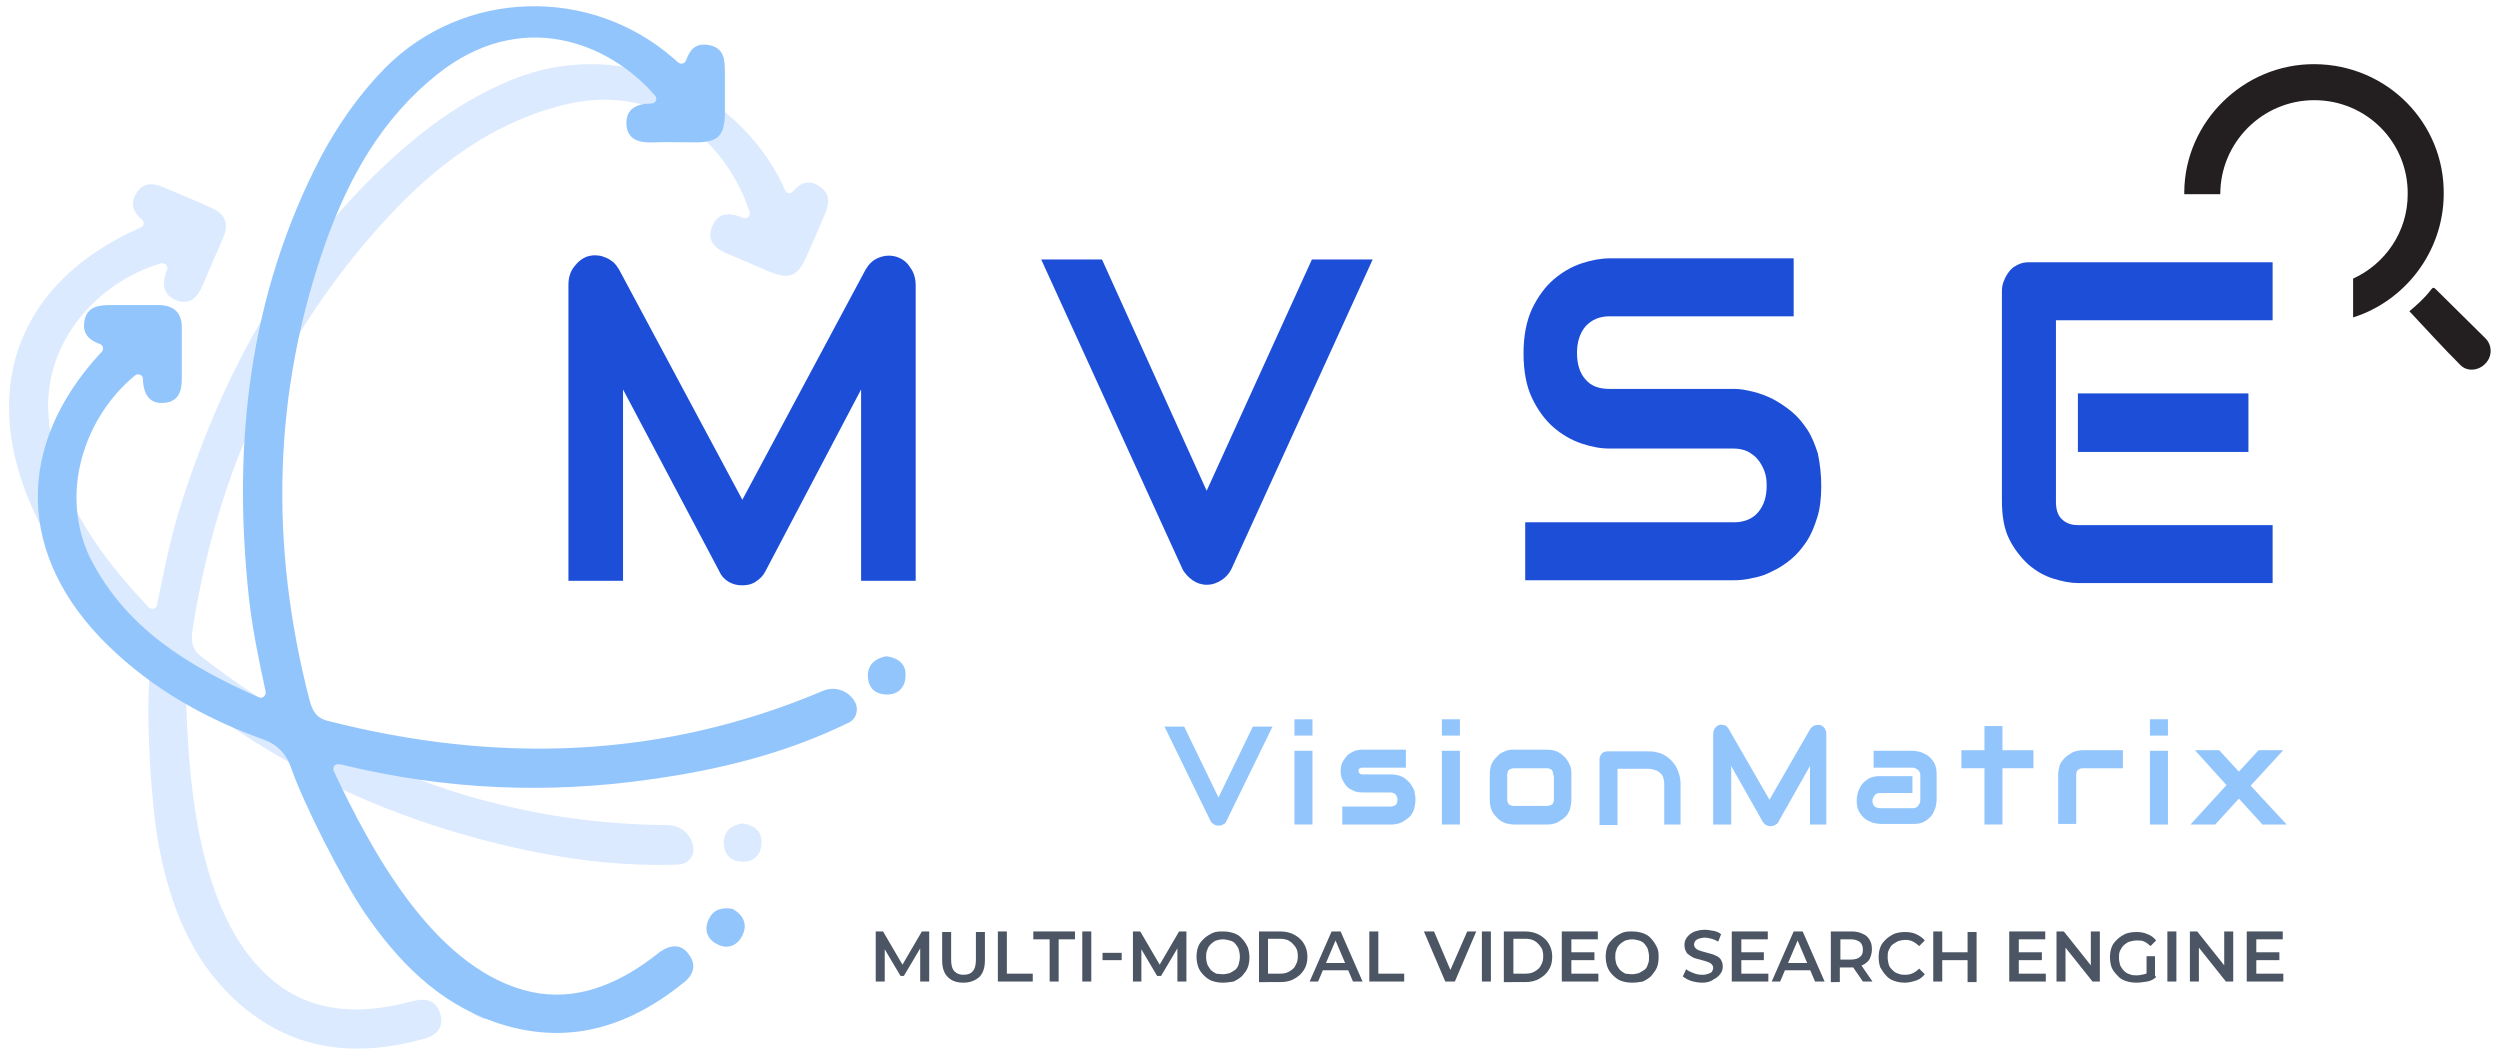 <?xml version="1.0" encoding="utf-8"?>
<!-- Generator: Adobe Illustrator 24.0.1, SVG Export Plug-In . SVG Version: 6.00 Build 0)  -->
<svg version="1.1" id="Layer_1" xmlns="http://www.w3.org/2000/svg" xmlns:xlink="http://www.w3.org/1999/xlink" x="0px" y="0px"
	 viewBox="0 0 444.2 187.1" style="enable-background:new 0 0 444.2 187.1;" xml:space="preserve">
<style type="text/css">
	.st0{fill:#93C5FD;}
	.st1{fill:#231F20;}
	.st2{fill:#1D4ED8;}
	.st3{fill:#DBEAFE;}
	.st4{fill:#4B5563;}
</style>
<g>
	<g>
		<path class="st0" d="M226.1,129.1l-8.2,16.8c-0.1,0.3-0.3,0.5-0.6,0.6c-0.3,0.2-0.5,0.2-0.8,0.2c-0.3,0-0.6-0.1-0.8-0.2
			c-0.3-0.2-0.5-0.4-0.6-0.6l-8.2-16.8h3.5l6.1,12.6l6.1-12.6H226.1z"/>
		<path class="st0" d="M233.2,130.7h-3.2v-2.9h3.2V130.7z M233.2,146.5h-3.2v-13.1h3.2V146.5z"/>
		<path class="st0" d="M251.5,142.1c0,0.5-0.1,1-0.2,1.5c-0.1,0.4-0.3,0.8-0.5,1.1c-0.2,0.3-0.5,0.6-0.8,0.8
			c-0.3,0.2-0.6,0.4-0.9,0.6c-0.3,0.1-0.7,0.3-1,0.3c-0.3,0.1-0.7,0.1-1,0.1h-8.6v-3.2h8.5c0.4,0,0.8-0.1,1-0.3
			c0.2-0.2,0.3-0.5,0.3-0.9c0-0.8-0.5-1.3-1.3-1.3h-4.9c-0.7,0-1.3-0.1-1.8-0.4c-0.5-0.2-0.9-0.5-1.2-0.9c-0.3-0.4-0.5-0.8-0.7-1.2
			c-0.1-0.4-0.2-0.8-0.2-1.2c0-0.7,0.1-1.3,0.4-1.8c0.3-0.5,0.6-0.9,0.9-1.2c0.4-0.3,0.8-0.5,1.2-0.7c0.4-0.1,0.9-0.2,1.3-0.2h7.8
			v3.2h-7.7c-0.2,0-0.3,0-0.4,0.1c-0.1,0-0.2,0.1-0.2,0.1c0,0.1-0.1,0.1-0.1,0.2c0,0.1,0,0.1,0,0.2c0,0.1,0,0.2,0.1,0.3
			c0,0.1,0.1,0.1,0.2,0.2c0.1,0,0.1,0.1,0.2,0.1c0.1,0,0.2,0,0.2,0h4.9c0.8,0,1.5,0.1,2.1,0.4c0.6,0.3,1,0.7,1.4,1.1
			c0.3,0.4,0.6,0.9,0.8,1.4C251.4,141.1,251.5,141.6,251.5,142.1z"/>
		<path class="st0" d="M259.4,130.7h-3.2v-2.9h3.2V130.7z M259.4,146.5h-3.2v-13.1h3.2V146.5z"/>
		<path class="st0" d="M279.2,142.1c0,0.5-0.1,1-0.2,1.5c-0.1,0.4-0.3,0.8-0.5,1.1c-0.2,0.3-0.5,0.6-0.8,0.8
			c-0.3,0.2-0.6,0.4-0.9,0.6c-0.3,0.1-0.7,0.3-1,0.3c-0.3,0.1-0.7,0.1-1,0.1H269c-0.4,0-0.9-0.1-1.4-0.2c-0.5-0.2-1-0.4-1.4-0.8
			c-0.4-0.4-0.8-0.8-1.1-1.4c-0.3-0.6-0.4-1.3-0.4-2.1v-4.3c0-0.8,0.1-1.5,0.4-2.1c0.3-0.6,0.7-1,1.1-1.4c0.4-0.4,0.9-0.6,1.4-0.8
			c0.5-0.2,1-0.2,1.4-0.2h5.7c0.8,0,1.5,0.1,2.1,0.4c0.6,0.3,1,0.7,1.4,1.1c0.3,0.4,0.6,0.9,0.8,1.4c0.2,0.5,0.2,1,0.2,1.4V142.1z
			 M276,137.8c0-0.4-0.1-0.8-0.3-1c-0.2-0.2-0.5-0.3-0.9-0.3h-5.7c-0.4,0-0.7,0.1-1,0.3c-0.2,0.2-0.3,0.5-0.3,0.9v4.3
			c0,0.4,0.1,0.7,0.3,0.9c0.2,0.2,0.5,0.3,1,0.3h5.7c0.4,0,0.7-0.1,1-0.3c0.2-0.2,0.3-0.5,0.3-0.9V137.8z"/>
		<path class="st0" d="M298.9,146.5h-3.2v-7.3c0-0.4-0.1-0.8-0.2-1.1c-0.1-0.3-0.3-0.6-0.6-0.8c-0.2-0.2-0.5-0.4-0.9-0.5
			c-0.3-0.1-0.7-0.2-1.1-0.2h-5.5v10h-3.2v-11.6c0-0.2,0-0.4,0.1-0.6c0.1-0.2,0.2-0.4,0.3-0.5c0.1-0.1,0.3-0.3,0.5-0.3
			c0.2-0.1,0.4-0.1,0.6-0.1h7.1c0.4,0,0.8,0,1.3,0.1c0.4,0.1,0.9,0.2,1.3,0.4c0.4,0.2,0.8,0.4,1.2,0.8c0.4,0.3,0.7,0.7,1,1.1
			c0.3,0.4,0.5,0.9,0.7,1.5c0.2,0.6,0.3,1.2,0.3,1.9V146.5z"/>
		<path class="st0" d="M324.8,146.5h-3.2v-10.4L316,146c-0.1,0.3-0.3,0.4-0.6,0.6c-0.2,0.1-0.5,0.2-0.8,0.2c-0.3,0-0.5-0.1-0.8-0.2
			c-0.2-0.1-0.4-0.3-0.6-0.6l-5.6-9.9v10.4h-3.2v-16.1c0-0.4,0.1-0.7,0.3-1c0.2-0.3,0.5-0.5,0.8-0.6c0.2,0,0.3-0.1,0.5,0
			c0.2,0,0.3,0,0.5,0.1c0.2,0.1,0.3,0.1,0.4,0.3c0.1,0.1,0.2,0.2,0.3,0.4l7.2,12.5l7.2-12.5c0.2-0.3,0.4-0.5,0.8-0.7
			c0.3-0.1,0.7-0.1,1-0.1c0.3,0.1,0.6,0.3,0.8,0.6c0.2,0.3,0.3,0.6,0.3,1V146.5z"/>
		<path class="st0" d="M344.1,142.1c0,0.4-0.1,0.9-0.2,1.4c-0.2,0.5-0.4,1-0.7,1.4c-0.3,0.4-0.8,0.8-1.3,1.1c-0.6,0.3-1.2,0.4-2,0.4
			h-5.7c-0.4,0-0.9-0.1-1.4-0.2c-0.5-0.2-1-0.4-1.4-0.7c-0.4-0.3-0.8-0.8-1.1-1.3c-0.3-0.6-0.4-1.2-0.4-2c0-0.4,0.1-0.9,0.2-1.4
			c0.2-0.5,0.4-1,0.7-1.4c0.3-0.4,0.8-0.8,1.3-1.1c0.6-0.3,1.2-0.4,2-0.4h5.7v3h-5.7c-0.4,0-0.8,0.1-1,0.4c-0.2,0.3-0.4,0.6-0.4,1
			c0,0.4,0.1,0.7,0.4,1c0.3,0.2,0.6,0.3,1,0.3h5.7c0.4,0,0.8-0.1,1-0.4c0.2-0.3,0.4-0.6,0.4-1v-4.4c0-0.4-0.1-0.7-0.4-1
			c-0.3-0.2-0.6-0.4-1-0.4h-6.9v-3h6.9c0.4,0,0.9,0.1,1.4,0.2c0.5,0.2,1,0.4,1.4,0.7c0.4,0.3,0.8,0.8,1.1,1.3c0.3,0.6,0.4,1.2,0.4,2
			V142.1z"/>
		<path class="st0" d="M361.3,136.5h-5.5v10h-3.2v-10h-4.1v-3.2h4.1v-4.3h3.2v4.3h5.5V136.5z"/>
		<path class="st0" d="M377.3,136.5h-7.1c-0.4,0-0.8,0.1-1,0.3c-0.2,0.2-0.3,0.5-0.3,0.9v8.7h-3.2v-8.7c0-0.5,0.1-1,0.2-1.5
			c0.1-0.4,0.3-0.8,0.6-1.1c0.2-0.3,0.5-0.6,0.8-0.8c0.3-0.2,0.6-0.4,0.9-0.6c0.3-0.1,0.7-0.3,1-0.3c0.3-0.1,0.7-0.1,0.9-0.1h7.1
			V136.5z"/>
		<path class="st0" d="M385.1,130.7H382v-2.9h3.2V130.7z M385.1,146.5H382v-13.1h3.2V146.5z"/>
		<path class="st0" d="M405.6,133.4l-5.7,6.2l6.4,6.9H402l-4.2-4.6l-4.2,4.6h-4.4l6.4-7l-5.6-6.2h4.3l3.5,3.8l3.5-3.8H405.6z"/>
	</g>
	<g>
		<g>
			<g>
				<path class="st1" d="M428.1,55.3c1.2-1,2.7-2.3,3.9-3.9c0.3-0.4,0.5-0.3,0.8,0c2.9,2.9,5.9,5.8,8.8,8.7c1.3,1.3,1.2,3.3,0,4.5
					c-1.2,1.3-3.3,1.5-4.5,0.2C434.1,61.8,431.1,58.5,428.1,55.3z"/>
			</g>
			<g>
				<path class="st1" d="M411.3,11.4c-12.6-0.1-23.1,10.2-23.2,22.7c0,0.1,0,0.3,0,0.4h6.4c0-9.2,7.5-16.7,16.7-16.7
					c9.3,0,16.7,7.5,16.6,16.7c0,6.7-4,12.4-9.7,15v6.9c9.2-2.9,16-11.6,16.1-21.8C434.4,21.9,424.2,11.5,411.3,11.4z"/>
			</g>
		</g>
	</g>
	<g>
		<path class="st2" d="M162.7,103.2H153v-34l-17,32.3c-0.4,0.8-1,1.4-1.8,1.9s-1.6,0.6-2.4,0.6c-0.8,0-1.6-0.2-2.3-0.6
			c-0.7-0.4-1.3-1-1.7-1.9l-17.1-32.3v34H101V50.6c0-1.2,0.3-2.3,1-3.2c0.7-0.9,1.5-1.6,2.6-1.9c0.5-0.1,1-0.2,1.6-0.1
			c0.5,0,1,0.2,1.5,0.4c0.5,0.2,0.9,0.5,1.3,0.8c0.4,0.4,0.7,0.8,1,1.3l21.9,40.9l21.9-40.9c0.6-1,1.3-1.7,2.3-2.1
			c1-0.4,2-0.5,3.1-0.2c1,0.3,1.9,0.9,2.5,1.9c0.7,0.9,1,2,1,3.2V103.2z"/>
		<path class="st2" d="M243.9,46.1l-25.1,55c-0.4,0.8-1,1.5-1.8,2s-1.6,0.8-2.6,0.8c-0.9,0-1.8-0.3-2.5-0.8s-1.4-1.2-1.8-2l-25.1-55
			h10.8l18.6,41.1l18.7-41.1H243.9z"/>
		<path class="st2" d="M323.6,86.4c0,2-0.2,3.9-0.7,5.5c-0.5,1.6-1.1,3.1-1.9,4.3c-0.8,1.2-1.7,2.3-2.8,3.2
			c-1.1,0.9-2.2,1.6-3.3,2.1c-1.1,0.6-2.3,1-3.5,1.2c-1.2,0.3-2.3,0.4-3.3,0.4h-37.1V92.8h37.1c1.8,0,3.3-0.6,4.3-1.8
			c1-1.2,1.5-2.7,1.5-4.7c0-1-0.1-1.8-0.4-2.6c-0.3-0.8-0.7-1.5-1.2-2.1c-0.5-0.6-1.1-1-1.8-1.4c-0.7-0.3-1.5-0.5-2.4-0.5h-22.1
			c-1.6,0-3.2-0.3-5-0.9s-3.5-1.6-5-2.9c-1.5-1.3-2.8-3.1-3.8-5.2c-1-2.1-1.5-4.8-1.5-7.9c0-3.1,0.5-5.7,1.5-7.9
			c1-2.1,2.3-3.9,3.8-5.2c1.5-1.3,3.2-2.3,5-2.9c1.8-0.6,3.5-0.9,5-0.9h32.7v10.3h-32.7c-1.8,0-3.2,0.6-4.3,1.8
			c-1,1.2-1.5,2.8-1.5,4.7c0,2,0.5,3.6,1.5,4.7c1,1.2,2.4,1.7,4.3,1.7h22.1h0.1c1,0,2.1,0.2,3.3,0.5s2.3,0.7,3.5,1.3
			c1.1,0.6,2.2,1.3,3.3,2.2s2,2,2.8,3.2c0.8,1.2,1.4,2.7,1.9,4.3C323.4,82.5,323.6,84.4,323.6,86.4z"/>
		<path class="st2" d="M403.9,103.6h-34.7c-1.3,0-2.8-0.3-4.4-0.8c-1.6-0.5-3-1.3-4.4-2.5c-1.3-1.2-2.5-2.7-3.4-4.5
			c-0.9-1.8-1.3-4.1-1.3-6.8V51.8c0-0.7,0.1-1.4,0.4-2c0.2-0.6,0.6-1.2,1-1.7c0.4-0.5,0.9-0.8,1.5-1.1c0.6-0.3,1.2-0.4,1.9-0.4h43.3
			v10.3h-38.5v32.2c0,1.4,0.3,2.4,1,3.1c0.7,0.7,1.6,1.1,2.9,1.1h34.6V103.6z M399.5,80.3h-30.3V69.9h30.3V80.3z"/>
	</g>
	<g>
		<path class="st3" d="M73.7,177.8c-1.1,0.2-2.2,0.6-3.4,0.8c-7.8,1.6-15.3,0.9-21.6-4.2c-13-10.6-15.1-33.4-15.6-49.1
			c0-0.7,0.7-1.1,1.3-0.8c0.4,0.2,0.8,0.4,1.1,0.6c14.7,11,31,18.9,48.7,23.7c12.1,3.3,24.2,5.3,36.5,4.8c1.4-0.1,2.6-1.3,2.5-2.7v0
			c-0.1-2.4-2.1-4.3-4.6-4.3c0,0,0,0,0,0c-31.1-0.2-58.3-11.1-82.8-29.9c-1.7-1.3-1.9-2.8-1.6-4.7c4.3-28,15.6-52.8,34.9-73.6
			c8.3-8.9,17.9-16.2,30-19.5c18.2-5,30.2,6.7,34.1,18.8c0.2,0.7-0.5,1.3-1.2,1l0,0c-2.3-1-4.5-1-5.5,1.6c-1,2.6,0.7,4,3,4.9
			c2.5,1,4.9,2.1,7.3,3.1c3.5,1.4,4.9,0.8,6.5-2.7c1-2.2,1.9-4.4,2.9-6.7c0.9-2.1,1.8-4.2-0.6-5.8c-1.9-1.3-3.4-0.6-4.7,0.9
			c-0.4,0.5-1.2,0.4-1.4-0.2c-0.2-0.3-0.3-0.6-0.4-0.9C130.4,15,109.4,6.7,91.1,14.1c-6.1,2.5-11.6,5.9-16.7,10
			C52.9,41.7,39.9,64.7,31.8,90.8c-1.6,5.3-2.7,10.7-3.9,16.7c-0.1,0.7-1,0.9-1.5,0.4C16.9,97.8,9.5,87.3,8.6,73.5
			c-0.8-12.7,8.7-23.4,20-26.7c0.7-0.2,1.3,0.5,1.1,1.1c-0.1,0.2-0.1,0.3-0.2,0.5c-0.7,2.1-0.5,4,1.7,4.9c2.5,1,3.9-0.4,4.8-2.6
			c1.2-2.9,2.5-5.7,3.7-8.6c1-2.3,0.3-4.1-2-5.1c-2.6-1.2-5.3-2.3-7.9-3.4c-2-0.9-4-1.6-5.5,0.6c-1.3,2-0.6,3.5,0.9,4.8
			c0.5,0.4,0.4,1.2-0.2,1.4c-0.1,0.1-0.3,0.1-0.4,0.2C3.8,49.9-3.5,68.1,5.2,89c4.3,10.3,10.9,18.9,19,26.5c1.6,1.5,2.5,3.7,2.3,6
			c-0.5,7.1,0.4,22.2,1.8,29.2c2,10.2,5.6,19.7,13.5,27c9.9,9.1,21.4,10.3,33.8,6.8c2-0.6,3.2-2,2.7-4.1
			C77.7,177.9,75.9,177.3,73.7,177.8z"/>
		<path class="st3" d="M131.9,146.3c2.2,0.3,3.5,1.5,3.4,3.4c0,2.1-1.3,3.5-3.5,3.4c-2.2-0.1-3.3-1.5-3.2-3.7
			C128.8,147.4,130.2,146.6,131.9,146.3z"/>
		<path class="st3" d="M87.8,174.4c1.9,1.1,2.6,2.7,1.8,4.5c-0.8,1.9-2.6,2.8-4.5,1.8c-1.9-0.9-2.5-2.7-1.5-4.6
			C84.4,174.3,86.1,174,87.8,174.4z"/>
	</g>
	<g>
		<path class="st0" d="M157.5,116.6c2.2,0.3,3.5,1.5,3.4,3.4c0,2.1-1.3,3.5-3.5,3.4c-2.2-0.1-3.3-1.5-3.2-3.7
			C154.4,117.8,155.8,116.9,157.5,116.6z"/>
		<path class="st0" d="M130.2,161.5c1.9,1.1,2.6,2.7,1.8,4.5c-0.8,1.9-2.6,2.8-4.5,1.8c-1.9-0.9-2.5-2.7-1.5-4.6
			C126.9,161.4,128.6,161.2,130.2,161.5z"/>
		<path class="st0" d="M117.3,169.1c-0.9,0.7-1.8,1.4-2.8,2.1c-6.5,4.5-13.7,6.9-21.5,4.7c-16.2-4.6-27-24.7-33.7-38.9
			c-0.3-0.6,0.2-1.3,0.8-1.2c0.5,0,0.9,0.1,1.2,0.2c17.9,4.3,35.9,5.1,54.1,2.5c12.4-1.7,24.4-4.7,35.4-10.1
			c1.3-0.6,1.8-2.2,1.2-3.5l0,0c-1.1-2.2-3.7-3.1-5.9-2.1c0,0,0,0,0,0c-28.6,12.1-58,12.9-87.8,5.3c-2.1-0.5-2.8-1.8-3.3-3.7
			c-7.1-27.4-6.6-54.6,2.9-81.4c4.1-11.5,10-22,19.8-29.8c14.8-11.8,30.4-5.8,38.7,3.8c0.5,0.6,0.1,1.4-0.7,1.4l0,0
			c-2.5,0-4.5,0.9-4.4,3.6c0.1,2.8,2.2,3.4,4.7,3.3c2.6-0.1,5.3,0,7.9,0c3.7-0.1,4.8-1.2,4.9-5c0-2.4,0-4.8,0-7.2
			c0-2.3,0-4.6-2.9-5.1c-2.3-0.4-3.3,0.8-4,2.7c-0.2,0.6-0.9,0.8-1.4,0.4c-0.3-0.2-0.5-0.5-0.8-0.7c-14.9-13-37.4-12.3-51.3,1.7
			c-4.6,4.7-8.3,10-11.4,15.8c-12.8,24.6-15.7,50.9-12.8,78.1c0.6,5.5,1.7,10.9,3,16.9c0.1,0.7-0.6,1.3-1.2,1
			c-12.7-5.6-23.6-12.3-29.9-24.6C10.4,87.7,15,74.1,24,66.7c0.5-0.4,1.4-0.1,1.4,0.6c0,0.2,0,0.3,0,0.5c0.2,2.2,1.1,3.9,3.5,3.8
			c2.7-0.1,3.4-1.9,3.4-4.2c0-3.1,0-6.2,0-9.3c0-2.5-1.4-3.8-3.9-3.9c-2.9,0-5.8,0-8.6,0c-2.2,0-4.3,0.2-4.8,2.8
			c-0.4,2.3,0.8,3.4,2.7,4.1c0.6,0.2,0.8,0.9,0.4,1.4c-0.1,0.1-0.2,0.2-0.3,0.3C2.6,79.3,3,98.9,19.2,114.7
			c8,7.8,17.5,13.1,27.9,16.8c2.1,0.8,3.7,2.4,4.5,4.6c2.3,6.7,9.2,20.2,13.2,26.1c5.9,8.6,13,15.9,23.1,19.4
			c12.7,4.4,23.7,1,33.7-7.1c1.6-1.3,2.2-3.1,0.8-4.9C121.1,167.7,119.2,167.8,117.3,169.1z"/>
	</g>
	<g>
		<g>
			<g>
				<path class="st4" d="M155.6,174.4v-8.9h1.3l3.8,6.5H160l3.8-6.5h1.3l0,8.9h-1.6V168h0.3l-3.2,5.4H160l-3.2-5.4h0.4v6.4H155.6z"
					/>
				<path class="st4" d="M171.2,174.6c-1.2,0-2.1-0.3-2.8-1c-0.7-0.7-1-1.7-1-3v-5h1.6v5c0,0.9,0.2,1.6,0.6,2
					c0.4,0.4,0.9,0.6,1.6,0.6c0.7,0,1.3-0.2,1.6-0.6c0.4-0.4,0.6-1.1,0.6-2v-5h1.6v5c0,1.3-0.3,2.3-1,3
					C173.3,174.2,172.4,174.6,171.2,174.6z"/>
				<path class="st4" d="M177.3,174.4v-8.9h1.6v7.5h4.6v1.4H177.3z"/>
				<path class="st4" d="M186.5,174.4v-7.5h-2.9v-1.4h7.4v1.4h-2.9v7.5H186.5z"/>
				<path class="st4" d="M192.3,174.4v-8.9h1.6v8.9H192.3z"/>
				<path class="st4" d="M195.9,170.6v-1.3h3.4v1.3H195.9z"/>
				<path class="st4" d="M201.3,174.4v-8.9h1.3l3.8,6.5h-0.7l3.8-6.5h1.3l0,8.9h-1.6V168h0.3l-3.2,5.4h-0.7l-3.2-5.4h0.4v6.4H201.3z
					"/>
				<path class="st4" d="M217.3,174.6c-0.7,0-1.3-0.1-1.9-0.3s-1.1-0.6-1.5-1c-0.4-0.4-0.8-0.9-1-1.5c-0.2-0.6-0.3-1.2-0.3-1.8
					c0-0.7,0.1-1.3,0.3-1.8c0.2-0.6,0.6-1,1-1.4c0.4-0.4,0.9-0.7,1.5-1s1.2-0.3,1.9-0.3c0.7,0,1.3,0.1,1.9,0.3
					c0.6,0.2,1.1,0.5,1.5,1c0.4,0.4,0.7,0.9,1,1.5c0.2,0.6,0.3,1.2,0.3,1.8c0,0.7-0.1,1.3-0.3,1.8c-0.2,0.6-0.6,1-1,1.5
					c-0.4,0.4-0.9,0.7-1.5,1C218.6,174.5,217.9,174.6,217.3,174.6z M217.3,173.1c0.4,0,0.8-0.1,1.2-0.2c0.4-0.2,0.7-0.4,1-0.6
					c0.3-0.3,0.5-0.6,0.6-1s0.2-0.8,0.2-1.3c0-0.5-0.1-0.9-0.2-1.3c-0.1-0.4-0.4-0.7-0.6-1s-0.6-0.5-1-0.6s-0.8-0.2-1.2-0.2
					c-0.4,0-0.9,0.1-1.2,0.2s-0.7,0.4-1,0.7c-0.3,0.3-0.5,0.6-0.6,1c-0.2,0.4-0.2,0.8-0.2,1.3c0,0.4,0.1,0.9,0.2,1.2s0.4,0.7,0.6,1
					c0.3,0.3,0.6,0.5,1,0.7C216.4,173,216.8,173.1,217.3,173.1z"/>
				<path class="st4" d="M223.7,174.4v-8.9h3.8c0.9,0,1.8,0.2,2.5,0.6c0.7,0.4,1.3,0.9,1.7,1.6c0.4,0.7,0.6,1.4,0.6,2.3
					c0,0.9-0.2,1.7-0.6,2.3c-0.4,0.7-1,1.2-1.7,1.6s-1.5,0.6-2.5,0.6H223.7z M225.3,173h2.1c0.7,0,1.2-0.1,1.7-0.4
					c0.5-0.3,0.9-0.6,1.1-1.1c0.3-0.5,0.4-1,0.4-1.6c0-0.6-0.1-1.2-0.4-1.6c-0.3-0.4-0.6-0.8-1.1-1.1c-0.5-0.3-1-0.4-1.7-0.4h-2.1
					V173z"/>
				<path class="st4" d="M232.7,174.4l3.9-8.9h1.6l3.9,8.9h-1.7l-3.4-8h0.6l-3.4,8H232.7z M234.5,172.4l0.4-1.3h4.7l0.4,1.3H234.5z"
					/>
				<path class="st4" d="M243.3,174.4v-8.9h1.6v7.5h4.6v1.4H243.3z"/>
				<path class="st4" d="M256.8,174.4l-3.8-8.9h1.8l3.4,8h-1l3.5-8h1.6l-3.8,8.9H256.8z"/>
				<path class="st4" d="M263.3,174.4v-8.9h1.6v8.9H263.3z"/>
				<path class="st4" d="M267.2,174.4v-8.9h3.8c0.9,0,1.8,0.2,2.5,0.6c0.7,0.4,1.3,0.9,1.7,1.6c0.4,0.7,0.6,1.4,0.6,2.3
					c0,0.9-0.2,1.7-0.6,2.3c-0.4,0.7-1,1.2-1.7,1.6s-1.5,0.6-2.5,0.6H267.2z M268.9,173h2.1c0.7,0,1.2-0.1,1.7-0.4
					c0.5-0.3,0.9-0.6,1.1-1.1c0.3-0.5,0.4-1,0.4-1.6c0-0.6-0.1-1.2-0.4-1.6c-0.3-0.4-0.6-0.8-1.1-1.1c-0.5-0.3-1-0.4-1.7-0.4h-2.1
					V173z"/>
				<path class="st4" d="M279.1,173h4.9v1.4h-6.5v-8.9h6.4v1.4h-4.7V173z M279,169.2h4.3v1.4H279V169.2z"/>
				<path class="st4" d="M290,174.6c-0.7,0-1.3-0.1-1.9-0.3s-1.1-0.6-1.5-1c-0.4-0.4-0.8-0.9-1-1.5s-0.3-1.2-0.3-1.8
					c0-0.7,0.1-1.3,0.3-1.8c0.2-0.6,0.6-1,1-1.4c0.4-0.4,0.9-0.7,1.5-1s1.2-0.3,1.9-0.3c0.7,0,1.3,0.1,1.9,0.3
					c0.6,0.2,1.1,0.5,1.5,1c0.4,0.4,0.7,0.9,1,1.5s0.3,1.2,0.3,1.8c0,0.7-0.1,1.3-0.3,1.8s-0.6,1-1,1.5c-0.4,0.4-0.9,0.7-1.5,1
					C291.3,174.5,290.7,174.6,290,174.6z M290,173.1c0.4,0,0.8-0.1,1.2-0.2c0.4-0.2,0.7-0.4,1-0.6s0.5-0.6,0.6-1
					c0.2-0.4,0.2-0.8,0.2-1.3c0-0.5-0.1-0.9-0.2-1.3s-0.4-0.7-0.6-1c-0.3-0.3-0.6-0.5-1-0.6s-0.8-0.2-1.2-0.2s-0.8,0.1-1.2,0.2
					c-0.4,0.2-0.7,0.4-1,0.7c-0.3,0.3-0.5,0.6-0.6,1c-0.2,0.4-0.2,0.8-0.2,1.3c0,0.4,0.1,0.9,0.2,1.2s0.4,0.7,0.6,1
					c0.3,0.3,0.6,0.5,1,0.7C289.1,173,289.5,173.1,290,173.1z"/>
				<path class="st4" d="M302.5,174.6c-0.7,0-1.3-0.1-2-0.3c-0.6-0.2-1.1-0.5-1.5-0.8l0.6-1.3c0.3,0.3,0.8,0.5,1.3,0.7
					c0.5,0.2,1,0.3,1.6,0.3c0.5,0,0.8-0.1,1.1-0.2c0.3-0.1,0.5-0.2,0.6-0.4s0.2-0.4,0.2-0.6c0-0.3-0.1-0.5-0.3-0.7
					c-0.2-0.2-0.4-0.3-0.7-0.4c-0.3-0.1-0.6-0.2-1-0.3c-0.4-0.1-0.7-0.2-1.1-0.3c-0.4-0.1-0.7-0.3-1-0.5c-0.3-0.2-0.6-0.4-0.7-0.7
					c-0.2-0.3-0.3-0.7-0.3-1.2c0-0.5,0.1-0.9,0.4-1.3c0.3-0.4,0.6-0.7,1.2-1c0.5-0.2,1.2-0.4,2-0.4c0.5,0,1,0.1,1.6,0.2
					c0.5,0.1,1,0.3,1.3,0.6l-0.5,1.3c-0.4-0.2-0.8-0.4-1.2-0.5c-0.4-0.1-0.8-0.2-1.2-0.2c-0.4,0-0.8,0.1-1.1,0.2
					c-0.3,0.1-0.5,0.3-0.6,0.4c-0.1,0.2-0.2,0.4-0.2,0.6c0,0.3,0.1,0.5,0.3,0.7c0.2,0.2,0.4,0.3,0.7,0.4c0.3,0.1,0.6,0.2,1,0.3
					c0.4,0.1,0.7,0.2,1.1,0.3c0.4,0.1,0.7,0.3,1,0.4c0.3,0.2,0.6,0.4,0.7,0.7c0.2,0.3,0.3,0.7,0.3,1.1c0,0.5-0.1,0.9-0.4,1.3
					c-0.3,0.4-0.6,0.7-1.2,1C304,174.4,303.3,174.6,302.5,174.6z"/>
				<path class="st4" d="M309.3,173h4.9v1.4h-6.5v-8.9h6.4v1.4h-4.7V173z M309.1,169.2h4.3v1.4h-4.3V169.2z"/>
				<path class="st4" d="M314.8,174.4l3.9-8.9h1.6l3.9,8.9h-1.7l-3.4-8h0.6l-3.4,8H314.8z M316.6,172.4l0.4-1.3h4.7l0.4,1.3H316.6z"
					/>
				<path class="st4" d="M325.3,174.4v-8.9h3.6c0.8,0,1.4,0.1,2,0.4c0.6,0.2,1,0.6,1.3,1.1c0.3,0.5,0.4,1,0.4,1.7
					c0,0.7-0.2,1.2-0.4,1.7c-0.3,0.5-0.7,0.8-1.3,1.1s-1.2,0.4-2,0.4h-2.7l0.7-0.7v3.3H325.3z M327,171.3l-0.7-0.8h2.6
					c0.7,0,1.3-0.2,1.6-0.5c0.4-0.3,0.5-0.7,0.5-1.3s-0.2-1-0.5-1.3c-0.4-0.3-0.9-0.5-1.6-0.5h-2.6l0.7-0.8V171.3z M331,174.4
					l-2.2-3.2h1.7l2.2,3.2H331z"/>
				<path class="st4" d="M338.5,174.6c-0.7,0-1.3-0.1-1.9-0.3c-0.6-0.2-1.1-0.5-1.5-1c-0.4-0.4-0.7-0.9-1-1.4
					c-0.2-0.5-0.3-1.2-0.3-1.8c0-0.7,0.1-1.3,0.3-1.8c0.2-0.6,0.6-1,1-1.4c0.4-0.4,0.9-0.7,1.5-1c0.6-0.2,1.2-0.3,1.9-0.3
					c0.7,0,1.4,0.1,2,0.4c0.6,0.3,1.1,0.6,1.5,1.1l-1,1c-0.3-0.3-0.7-0.6-1.1-0.8s-0.8-0.3-1.3-0.3c-0.5,0-0.9,0.1-1.3,0.2
					c-0.4,0.2-0.7,0.4-1,0.6s-0.5,0.6-0.7,1s-0.2,0.8-0.2,1.3c0,0.5,0.1,0.9,0.2,1.3s0.4,0.7,0.7,1s0.6,0.5,1,0.6
					c0.4,0.2,0.8,0.2,1.3,0.2c0.4,0,0.9-0.1,1.3-0.3s0.7-0.4,1.1-0.8l1,1c-0.4,0.5-0.9,0.9-1.5,1.1S339.2,174.6,338.5,174.6z"/>
				<path class="st4" d="M345.1,174.4h-1.6v-8.9h1.6V174.4z M349.8,170.6H345v-1.4h4.8V170.6z M349.6,165.6h1.6v8.9h-1.6V165.6z"/>
				<path class="st4" d="M358.6,173h4.9v1.4H357v-8.9h6.4v1.4h-4.7V173z M358.5,169.2h4.3v1.4h-4.3V169.2z"/>
				<path class="st4" d="M365.4,174.4v-8.9h1.3l5.5,6.9h-0.7v-6.9h1.6v8.9h-1.3l-5.5-6.9h0.7v6.9H365.4z"/>
				<path class="st4" d="M379.6,174.6c-0.7,0-1.3-0.1-1.9-0.3c-0.6-0.2-1.1-0.5-1.5-1c-0.4-0.4-0.8-0.9-1-1.4
					c-0.2-0.5-0.3-1.2-0.3-1.8c0-0.7,0.1-1.3,0.3-1.8c0.2-0.6,0.6-1,1-1.4c0.4-0.4,0.9-0.7,1.5-1c0.6-0.2,1.2-0.3,1.9-0.3
					c0.7,0,1.4,0.1,2,0.4c0.6,0.2,1.1,0.6,1.5,1.1l-1,1c-0.3-0.3-0.7-0.6-1.1-0.8s-0.8-0.2-1.3-0.2c-0.5,0-0.9,0.1-1.3,0.2
					s-0.7,0.4-1,0.6c-0.3,0.3-0.5,0.6-0.7,1s-0.2,0.8-0.2,1.3c0,0.4,0.1,0.9,0.2,1.3c0.2,0.4,0.4,0.7,0.7,1c0.3,0.3,0.6,0.5,1,0.6
					c0.4,0.2,0.8,0.2,1.3,0.2c0.4,0,0.8-0.1,1.3-0.2s0.8-0.4,1.2-0.7l0.9,1.2c-0.4,0.4-1,0.7-1.6,0.8
					C380.8,174.5,380.2,174.6,379.6,174.6z M381.4,173.2v-3.3h1.5v3.5L381.4,173.2z"/>
				<path class="st4" d="M385.1,174.4v-8.9h1.6v8.9H385.1z"/>
				<path class="st4" d="M389.1,174.4v-8.9h1.3l5.5,6.9h-0.7v-6.9h1.6v8.9h-1.3l-5.5-6.9h0.7v6.9H389.1z"/>
				<path class="st4" d="M400.8,173h4.9v1.4h-6.5v-8.9h6.4v1.4h-4.7V173z M400.7,169.2h4.3v1.4h-4.3V169.2z"/>
			</g>
		</g>
	</g>
</g>
</svg>
